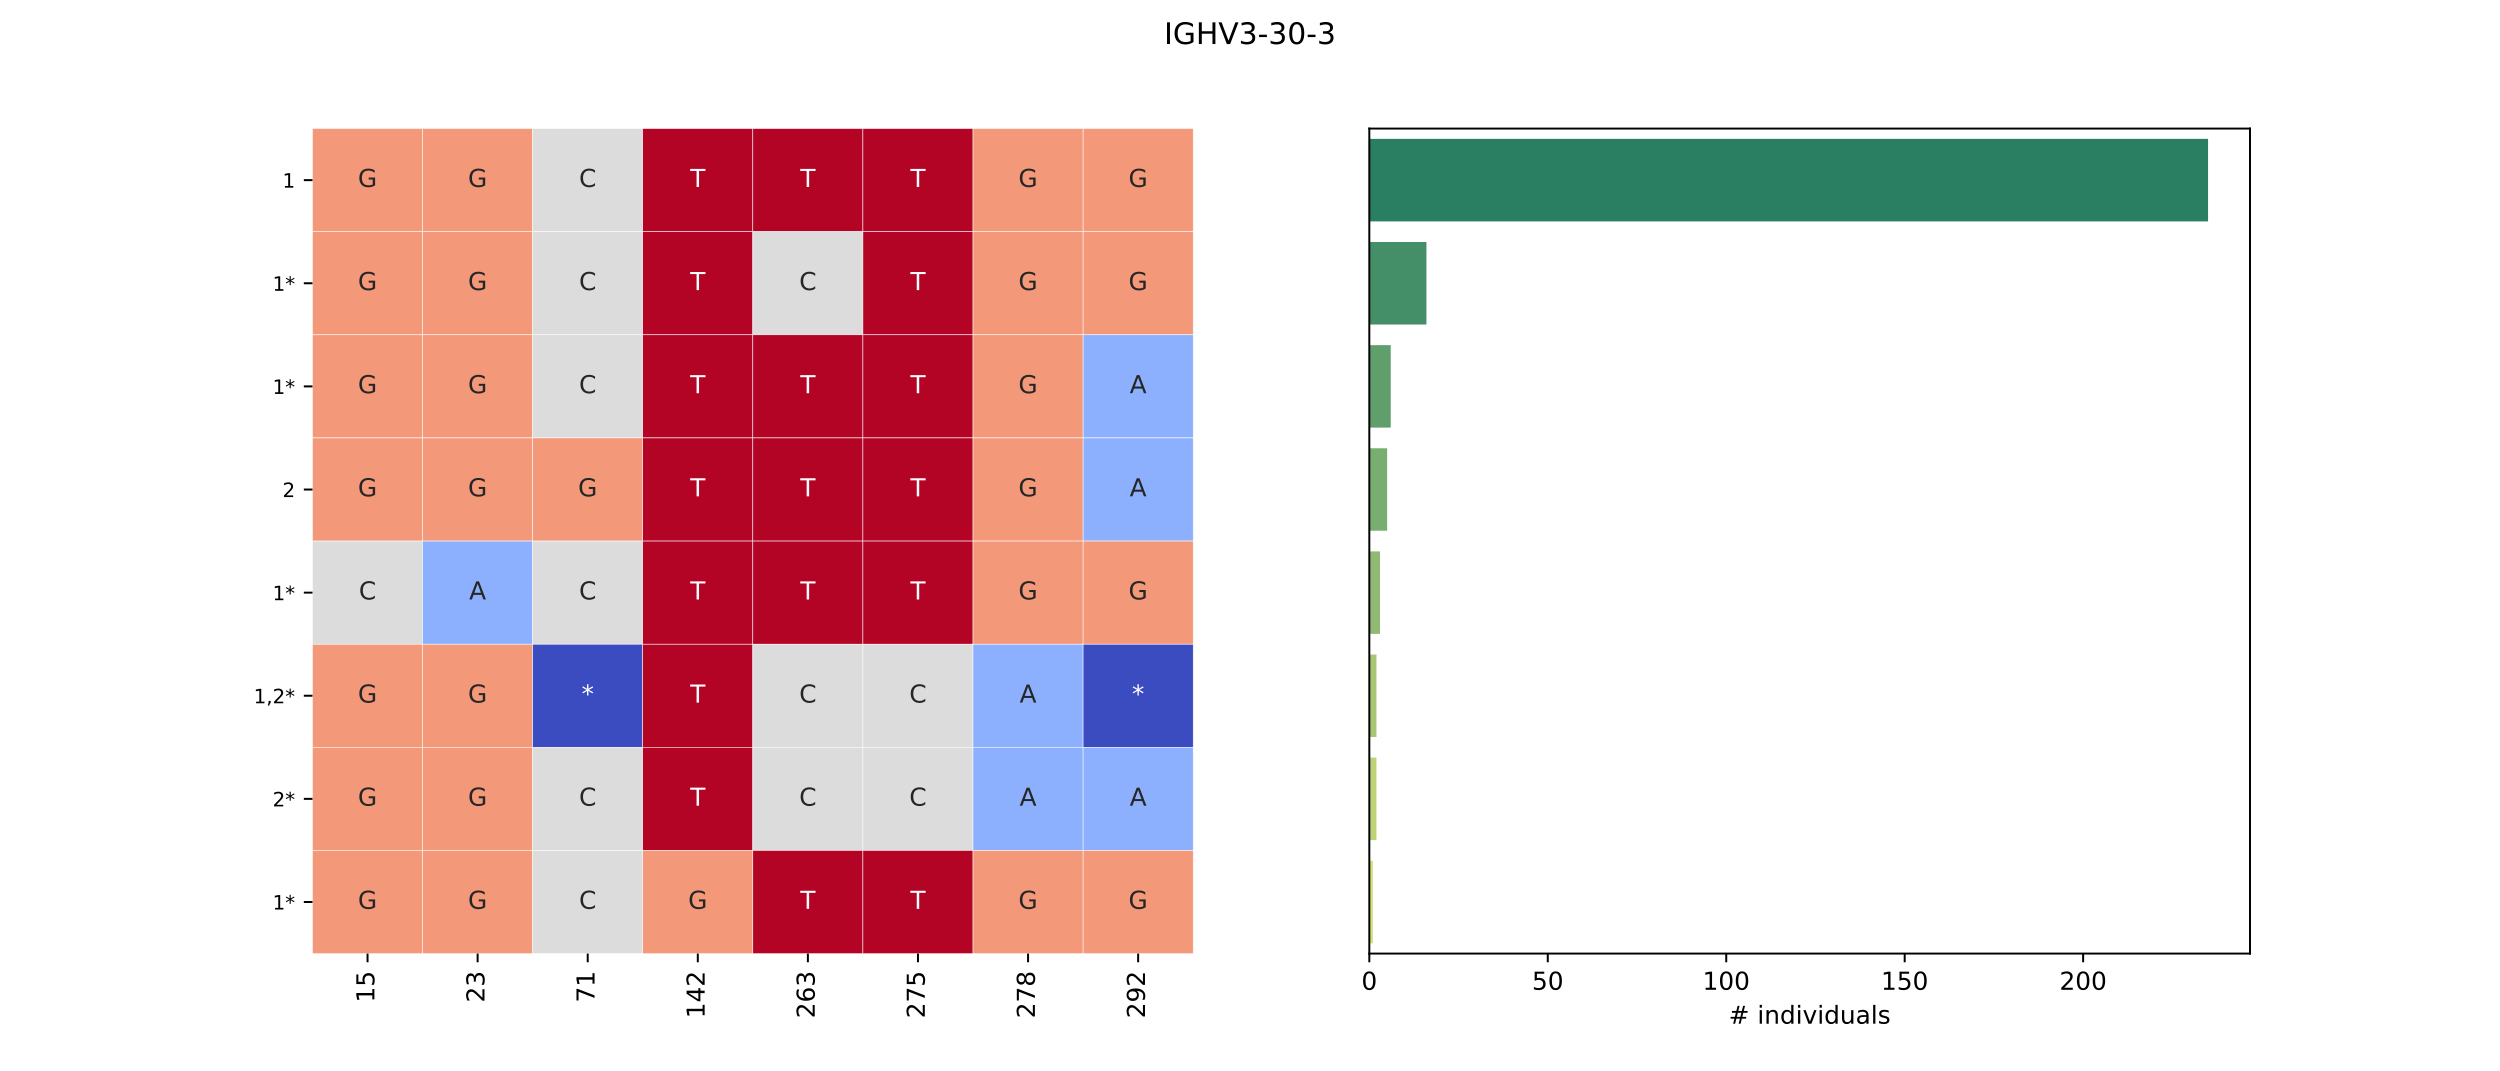 <?xml version="1.0" encoding="utf-8" standalone="no"?>
<!DOCTYPE svg PUBLIC "-//W3C//DTD SVG 1.1//EN"
  "http://www.w3.org/Graphics/SVG/1.1/DTD/svg11.dtd">
<!-- Created with matplotlib (https://matplotlib.org/) -->
<svg height="432pt" version="1.1" viewBox="0 0 1008 432" width="1008pt" xmlns="http://www.w3.org/2000/svg" xmlns:xlink="http://www.w3.org/1999/xlink">
 <defs>
  <style type="text/css">*{stroke-linecap:butt;stroke-linejoin:round;}</style>
 </defs>
 <g id="figure_1">
  <g id="patch_1">
   <path d="M 0 432 
L 1008 432 
L 1008 0 
L 0 0 
z
" style="fill:#ffffff;"/>
  </g>
  <g id="axes_1">
   <g id="patch_2">
    <path d="M 126 384.48 
L 481.091 384.48 
L 481.091 51.84 
L 126 51.84 
z
" style="fill:#ffffff;"/>
   </g>
   <g id="QuadMesh_1">
    <path clip-path="url(#pf12a4a5d1e)" d="M 126 51.84 
L 170.386 51.84 
L 170.386 93.42 
L 126 93.42 
L 126 51.84 
" style="fill:#f4987a;stroke:#ffffff;stroke-width:0.2;"/>
    <path clip-path="url(#pf12a4a5d1e)" d="M 170.386 51.84 
L 214.773 51.84 
L 214.773 93.42 
L 170.386 93.42 
L 170.386 51.84 
" style="fill:#f4987a;stroke:#ffffff;stroke-width:0.2;"/>
    <path clip-path="url(#pf12a4a5d1e)" d="M 214.773 51.84 
L 259.159 51.84 
L 259.159 93.42 
L 214.773 93.42 
L 214.773 51.84 
" style="fill:#dddcdc;stroke:#ffffff;stroke-width:0.2;"/>
    <path clip-path="url(#pf12a4a5d1e)" d="M 259.159 51.84 
L 303.545 51.84 
L 303.545 93.42 
L 259.159 93.42 
L 259.159 51.84 
" style="fill:#b40426;stroke:#ffffff;stroke-width:0.2;"/>
    <path clip-path="url(#pf12a4a5d1e)" d="M 303.545 51.84 
L 347.932 51.84 
L 347.932 93.42 
L 303.545 93.42 
L 303.545 51.84 
" style="fill:#b40426;stroke:#ffffff;stroke-width:0.2;"/>
    <path clip-path="url(#pf12a4a5d1e)" d="M 347.932 51.84 
L 392.318 51.84 
L 392.318 93.42 
L 347.932 93.42 
L 347.932 51.84 
" style="fill:#b40426;stroke:#ffffff;stroke-width:0.2;"/>
    <path clip-path="url(#pf12a4a5d1e)" d="M 392.318 51.84 
L 436.705 51.84 
L 436.705 93.42 
L 392.318 93.42 
L 392.318 51.84 
" style="fill:#f4987a;stroke:#ffffff;stroke-width:0.2;"/>
    <path clip-path="url(#pf12a4a5d1e)" d="M 436.705 51.84 
L 481.091 51.84 
L 481.091 93.42 
L 436.705 93.42 
L 436.705 51.84 
" style="fill:#f4987a;stroke:#ffffff;stroke-width:0.2;"/>
    <path clip-path="url(#pf12a4a5d1e)" d="M 126 93.42 
L 170.386 93.42 
L 170.386 135 
L 126 135 
L 126 93.42 
" style="fill:#f4987a;stroke:#ffffff;stroke-width:0.2;"/>
    <path clip-path="url(#pf12a4a5d1e)" d="M 170.386 93.42 
L 214.773 93.42 
L 214.773 135 
L 170.386 135 
L 170.386 93.42 
" style="fill:#f4987a;stroke:#ffffff;stroke-width:0.2;"/>
    <path clip-path="url(#pf12a4a5d1e)" d="M 214.773 93.42 
L 259.159 93.42 
L 259.159 135 
L 214.773 135 
L 214.773 93.42 
" style="fill:#dddcdc;stroke:#ffffff;stroke-width:0.2;"/>
    <path clip-path="url(#pf12a4a5d1e)" d="M 259.159 93.42 
L 303.545 93.42 
L 303.545 135 
L 259.159 135 
L 259.159 93.42 
" style="fill:#b40426;stroke:#ffffff;stroke-width:0.2;"/>
    <path clip-path="url(#pf12a4a5d1e)" d="M 303.545 93.42 
L 347.932 93.42 
L 347.932 135 
L 303.545 135 
L 303.545 93.42 
" style="fill:#dddcdc;stroke:#ffffff;stroke-width:0.2;"/>
    <path clip-path="url(#pf12a4a5d1e)" d="M 347.932 93.42 
L 392.318 93.42 
L 392.318 135 
L 347.932 135 
L 347.932 93.42 
" style="fill:#b40426;stroke:#ffffff;stroke-width:0.2;"/>
    <path clip-path="url(#pf12a4a5d1e)" d="M 392.318 93.42 
L 436.705 93.42 
L 436.705 135 
L 392.318 135 
L 392.318 93.42 
" style="fill:#f4987a;stroke:#ffffff;stroke-width:0.2;"/>
    <path clip-path="url(#pf12a4a5d1e)" d="M 436.705 93.42 
L 481.091 93.42 
L 481.091 135 
L 436.705 135 
L 436.705 93.42 
" style="fill:#f4987a;stroke:#ffffff;stroke-width:0.2;"/>
    <path clip-path="url(#pf12a4a5d1e)" d="M 126 135 
L 170.386 135 
L 170.386 176.58 
L 126 176.58 
L 126 135 
" style="fill:#f4987a;stroke:#ffffff;stroke-width:0.2;"/>
    <path clip-path="url(#pf12a4a5d1e)" d="M 170.386 135 
L 214.773 135 
L 214.773 176.58 
L 170.386 176.58 
L 170.386 135 
" style="fill:#f4987a;stroke:#ffffff;stroke-width:0.2;"/>
    <path clip-path="url(#pf12a4a5d1e)" d="M 214.773 135 
L 259.159 135 
L 259.159 176.58 
L 214.773 176.58 
L 214.773 135 
" style="fill:#dddcdc;stroke:#ffffff;stroke-width:0.2;"/>
    <path clip-path="url(#pf12a4a5d1e)" d="M 259.159 135 
L 303.545 135 
L 303.545 176.58 
L 259.159 176.58 
L 259.159 135 
" style="fill:#b40426;stroke:#ffffff;stroke-width:0.2;"/>
    <path clip-path="url(#pf12a4a5d1e)" d="M 303.545 135 
L 347.932 135 
L 347.932 176.58 
L 303.545 176.58 
L 303.545 135 
" style="fill:#b40426;stroke:#ffffff;stroke-width:0.2;"/>
    <path clip-path="url(#pf12a4a5d1e)" d="M 347.932 135 
L 392.318 135 
L 392.318 176.58 
L 347.932 176.58 
L 347.932 135 
" style="fill:#b40426;stroke:#ffffff;stroke-width:0.2;"/>
    <path clip-path="url(#pf12a4a5d1e)" d="M 392.318 135 
L 436.705 135 
L 436.705 176.58 
L 392.318 176.58 
L 392.318 135 
" style="fill:#f4987a;stroke:#ffffff;stroke-width:0.2;"/>
    <path clip-path="url(#pf12a4a5d1e)" d="M 436.705 135 
L 481.091 135 
L 481.091 176.58 
L 436.705 176.58 
L 436.705 135 
" style="fill:#8db0fe;stroke:#ffffff;stroke-width:0.2;"/>
    <path clip-path="url(#pf12a4a5d1e)" d="M 126 176.58 
L 170.386 176.58 
L 170.386 218.16 
L 126 218.16 
L 126 176.58 
" style="fill:#f4987a;stroke:#ffffff;stroke-width:0.2;"/>
    <path clip-path="url(#pf12a4a5d1e)" d="M 170.386 176.58 
L 214.773 176.58 
L 214.773 218.16 
L 170.386 218.16 
L 170.386 176.58 
" style="fill:#f4987a;stroke:#ffffff;stroke-width:0.2;"/>
    <path clip-path="url(#pf12a4a5d1e)" d="M 214.773 176.58 
L 259.159 176.58 
L 259.159 218.16 
L 214.773 218.16 
L 214.773 176.58 
" style="fill:#f4987a;stroke:#ffffff;stroke-width:0.2;"/>
    <path clip-path="url(#pf12a4a5d1e)" d="M 259.159 176.58 
L 303.545 176.58 
L 303.545 218.16 
L 259.159 218.16 
L 259.159 176.58 
" style="fill:#b40426;stroke:#ffffff;stroke-width:0.2;"/>
    <path clip-path="url(#pf12a4a5d1e)" d="M 303.545 176.58 
L 347.932 176.58 
L 347.932 218.16 
L 303.545 218.16 
L 303.545 176.58 
" style="fill:#b40426;stroke:#ffffff;stroke-width:0.2;"/>
    <path clip-path="url(#pf12a4a5d1e)" d="M 347.932 176.58 
L 392.318 176.58 
L 392.318 218.16 
L 347.932 218.16 
L 347.932 176.58 
" style="fill:#b40426;stroke:#ffffff;stroke-width:0.2;"/>
    <path clip-path="url(#pf12a4a5d1e)" d="M 392.318 176.58 
L 436.705 176.58 
L 436.705 218.16 
L 392.318 218.16 
L 392.318 176.58 
" style="fill:#f4987a;stroke:#ffffff;stroke-width:0.2;"/>
    <path clip-path="url(#pf12a4a5d1e)" d="M 436.705 176.58 
L 481.091 176.58 
L 481.091 218.16 
L 436.705 218.16 
L 436.705 176.58 
" style="fill:#8db0fe;stroke:#ffffff;stroke-width:0.2;"/>
    <path clip-path="url(#pf12a4a5d1e)" d="M 126 218.16 
L 170.386 218.16 
L 170.386 259.74 
L 126 259.74 
L 126 218.16 
" style="fill:#dddcdc;stroke:#ffffff;stroke-width:0.2;"/>
    <path clip-path="url(#pf12a4a5d1e)" d="M 170.386 218.16 
L 214.773 218.16 
L 214.773 259.74 
L 170.386 259.74 
L 170.386 218.16 
" style="fill:#8db0fe;stroke:#ffffff;stroke-width:0.2;"/>
    <path clip-path="url(#pf12a4a5d1e)" d="M 214.773 218.16 
L 259.159 218.16 
L 259.159 259.74 
L 214.773 259.74 
L 214.773 218.16 
" style="fill:#dddcdc;stroke:#ffffff;stroke-width:0.2;"/>
    <path clip-path="url(#pf12a4a5d1e)" d="M 259.159 218.16 
L 303.545 218.16 
L 303.545 259.74 
L 259.159 259.74 
L 259.159 218.16 
" style="fill:#b40426;stroke:#ffffff;stroke-width:0.2;"/>
    <path clip-path="url(#pf12a4a5d1e)" d="M 303.545 218.16 
L 347.932 218.16 
L 347.932 259.74 
L 303.545 259.74 
L 303.545 218.16 
" style="fill:#b40426;stroke:#ffffff;stroke-width:0.2;"/>
    <path clip-path="url(#pf12a4a5d1e)" d="M 347.932 218.16 
L 392.318 218.16 
L 392.318 259.74 
L 347.932 259.74 
L 347.932 218.16 
" style="fill:#b40426;stroke:#ffffff;stroke-width:0.2;"/>
    <path clip-path="url(#pf12a4a5d1e)" d="M 392.318 218.16 
L 436.705 218.16 
L 436.705 259.74 
L 392.318 259.74 
L 392.318 218.16 
" style="fill:#f4987a;stroke:#ffffff;stroke-width:0.2;"/>
    <path clip-path="url(#pf12a4a5d1e)" d="M 436.705 218.16 
L 481.091 218.16 
L 481.091 259.74 
L 436.705 259.74 
L 436.705 218.16 
" style="fill:#f4987a;stroke:#ffffff;stroke-width:0.2;"/>
    <path clip-path="url(#pf12a4a5d1e)" d="M 126 259.74 
L 170.386 259.74 
L 170.386 301.32 
L 126 301.32 
L 126 259.74 
" style="fill:#f4987a;stroke:#ffffff;stroke-width:0.2;"/>
    <path clip-path="url(#pf12a4a5d1e)" d="M 170.386 259.74 
L 214.773 259.74 
L 214.773 301.32 
L 170.386 301.32 
L 170.386 259.74 
" style="fill:#f4987a;stroke:#ffffff;stroke-width:0.2;"/>
    <path clip-path="url(#pf12a4a5d1e)" d="M 214.773 259.74 
L 259.159 259.74 
L 259.159 301.32 
L 214.773 301.32 
L 214.773 259.74 
" style="fill:#3b4cc0;stroke:#ffffff;stroke-width:0.2;"/>
    <path clip-path="url(#pf12a4a5d1e)" d="M 259.159 259.74 
L 303.545 259.74 
L 303.545 301.32 
L 259.159 301.32 
L 259.159 259.74 
" style="fill:#b40426;stroke:#ffffff;stroke-width:0.2;"/>
    <path clip-path="url(#pf12a4a5d1e)" d="M 303.545 259.74 
L 347.932 259.74 
L 347.932 301.32 
L 303.545 301.32 
L 303.545 259.74 
" style="fill:#dddcdc;stroke:#ffffff;stroke-width:0.2;"/>
    <path clip-path="url(#pf12a4a5d1e)" d="M 347.932 259.74 
L 392.318 259.74 
L 392.318 301.32 
L 347.932 301.32 
L 347.932 259.74 
" style="fill:#dddcdc;stroke:#ffffff;stroke-width:0.2;"/>
    <path clip-path="url(#pf12a4a5d1e)" d="M 392.318 259.74 
L 436.705 259.74 
L 436.705 301.32 
L 392.318 301.32 
L 392.318 259.74 
" style="fill:#8db0fe;stroke:#ffffff;stroke-width:0.2;"/>
    <path clip-path="url(#pf12a4a5d1e)" d="M 436.705 259.74 
L 481.091 259.74 
L 481.091 301.32 
L 436.705 301.32 
L 436.705 259.74 
" style="fill:#3b4cc0;stroke:#ffffff;stroke-width:0.2;"/>
    <path clip-path="url(#pf12a4a5d1e)" d="M 126 301.32 
L 170.386 301.32 
L 170.386 342.9 
L 126 342.9 
L 126 301.32 
" style="fill:#f4987a;stroke:#ffffff;stroke-width:0.2;"/>
    <path clip-path="url(#pf12a4a5d1e)" d="M 170.386 301.32 
L 214.773 301.32 
L 214.773 342.9 
L 170.386 342.9 
L 170.386 301.32 
" style="fill:#f4987a;stroke:#ffffff;stroke-width:0.2;"/>
    <path clip-path="url(#pf12a4a5d1e)" d="M 214.773 301.32 
L 259.159 301.32 
L 259.159 342.9 
L 214.773 342.9 
L 214.773 301.32 
" style="fill:#dddcdc;stroke:#ffffff;stroke-width:0.2;"/>
    <path clip-path="url(#pf12a4a5d1e)" d="M 259.159 301.32 
L 303.545 301.32 
L 303.545 342.9 
L 259.159 342.9 
L 259.159 301.32 
" style="fill:#b40426;stroke:#ffffff;stroke-width:0.2;"/>
    <path clip-path="url(#pf12a4a5d1e)" d="M 303.545 301.32 
L 347.932 301.32 
L 347.932 342.9 
L 303.545 342.9 
L 303.545 301.32 
" style="fill:#dddcdc;stroke:#ffffff;stroke-width:0.2;"/>
    <path clip-path="url(#pf12a4a5d1e)" d="M 347.932 301.32 
L 392.318 301.32 
L 392.318 342.9 
L 347.932 342.9 
L 347.932 301.32 
" style="fill:#dddcdc;stroke:#ffffff;stroke-width:0.2;"/>
    <path clip-path="url(#pf12a4a5d1e)" d="M 392.318 301.32 
L 436.705 301.32 
L 436.705 342.9 
L 392.318 342.9 
L 392.318 301.32 
" style="fill:#8db0fe;stroke:#ffffff;stroke-width:0.2;"/>
    <path clip-path="url(#pf12a4a5d1e)" d="M 436.705 301.32 
L 481.091 301.32 
L 481.091 342.9 
L 436.705 342.9 
L 436.705 301.32 
" style="fill:#8db0fe;stroke:#ffffff;stroke-width:0.2;"/>
    <path clip-path="url(#pf12a4a5d1e)" d="M 126 342.9 
L 170.386 342.9 
L 170.386 384.48 
L 126 384.48 
L 126 342.9 
" style="fill:#f4987a;stroke:#ffffff;stroke-width:0.2;"/>
    <path clip-path="url(#pf12a4a5d1e)" d="M 170.386 342.9 
L 214.773 342.9 
L 214.773 384.48 
L 170.386 384.48 
L 170.386 342.9 
" style="fill:#f4987a;stroke:#ffffff;stroke-width:0.2;"/>
    <path clip-path="url(#pf12a4a5d1e)" d="M 214.773 342.9 
L 259.159 342.9 
L 259.159 384.48 
L 214.773 384.48 
L 214.773 342.9 
" style="fill:#dddcdc;stroke:#ffffff;stroke-width:0.2;"/>
    <path clip-path="url(#pf12a4a5d1e)" d="M 259.159 342.9 
L 303.545 342.9 
L 303.545 384.48 
L 259.159 384.48 
L 259.159 342.9 
" style="fill:#f4987a;stroke:#ffffff;stroke-width:0.2;"/>
    <path clip-path="url(#pf12a4a5d1e)" d="M 303.545 342.9 
L 347.932 342.9 
L 347.932 384.48 
L 303.545 384.48 
L 303.545 342.9 
" style="fill:#b40426;stroke:#ffffff;stroke-width:0.2;"/>
    <path clip-path="url(#pf12a4a5d1e)" d="M 347.932 342.9 
L 392.318 342.9 
L 392.318 384.48 
L 347.932 384.48 
L 347.932 342.9 
" style="fill:#b40426;stroke:#ffffff;stroke-width:0.2;"/>
    <path clip-path="url(#pf12a4a5d1e)" d="M 392.318 342.9 
L 436.705 342.9 
L 436.705 384.48 
L 392.318 384.48 
L 392.318 342.9 
" style="fill:#f4987a;stroke:#ffffff;stroke-width:0.2;"/>
    <path clip-path="url(#pf12a4a5d1e)" d="M 436.705 342.9 
L 481.091 342.9 
L 481.091 384.48 
L 436.705 384.48 
L 436.705 342.9 
" style="fill:#f4987a;stroke:#ffffff;stroke-width:0.2;"/>
   </g>
   <g id="matplotlib.axis_1">
    <g id="xtick_1">
     <g id="line2d_1">
      <defs>
       <path d="M 0 0 
L 0 3.5 
" id="m65abf01106" style="stroke:#000000;stroke-width:0.8;"/>
      </defs>
      <g>
       <use style="stroke:#000000;stroke-width:0.8;" x="148.193" xlink:href="#m65abf01106" y="384.48"/>
      </g>
     </g>
     <g id="text_1">
      <!-- 15 -->
      <g transform="translate(150.953 404.205)rotate(-90)scale(0.1 -0.1)">
       <defs>
        <path d="M 12.406 8.297 
L 28.516 8.297 
L 28.516 63.922 
L 10.984 60.406 
L 10.984 69.391 
L 28.422 72.906 
L 38.281 72.906 
L 38.281 8.297 
L 54.391 8.297 
L 54.391 0 
L 12.406 0 
z
" id="DejaVuSans-49"/>
        <path d="M 10.797 72.906 
L 49.516 72.906 
L 49.516 64.594 
L 19.828 64.594 
L 19.828 46.734 
Q 21.969 47.469 24.109 47.828 
Q 26.266 48.188 28.422 48.188 
Q 40.625 48.188 47.75 41.5 
Q 54.891 34.812 54.891 23.391 
Q 54.891 11.625 47.562 5.094 
Q 40.234 -1.422 26.906 -1.422 
Q 22.312 -1.422 17.547 -0.641 
Q 12.797 0.141 7.719 1.703 
L 7.719 11.625 
Q 12.109 9.234 16.797 8.062 
Q 21.484 6.891 26.703 6.891 
Q 35.156 6.891 40.078 11.328 
Q 45.016 15.766 45.016 23.391 
Q 45.016 31 40.078 35.438 
Q 35.156 39.891 26.703 39.891 
Q 22.75 39.891 18.812 39.016 
Q 14.891 38.141 10.797 36.281 
z
" id="DejaVuSans-53"/>
       </defs>
       <use xlink:href="#DejaVuSans-49"/>
       <use x="63.623" xlink:href="#DejaVuSans-53"/>
      </g>
     </g>
    </g>
    <g id="xtick_2">
     <g id="line2d_2">
      <g>
       <use style="stroke:#000000;stroke-width:0.8;" x="192.58" xlink:href="#m65abf01106" y="384.48"/>
      </g>
     </g>
     <g id="text_2">
      <!-- 23 -->
      <g transform="translate(195.339 404.205)rotate(-90)scale(0.1 -0.1)">
       <defs>
        <path d="M 19.188 8.297 
L 53.609 8.297 
L 53.609 0 
L 7.328 0 
L 7.328 8.297 
Q 12.938 14.109 22.625 23.891 
Q 32.328 33.688 34.812 36.531 
Q 39.547 41.844 41.422 45.531 
Q 43.312 49.219 43.312 52.781 
Q 43.312 58.594 39.234 62.25 
Q 35.156 65.922 28.609 65.922 
Q 23.969 65.922 18.812 64.312 
Q 13.672 62.703 7.812 59.422 
L 7.812 69.391 
Q 13.766 71.781 18.938 73 
Q 24.125 74.219 28.422 74.219 
Q 39.75 74.219 46.484 68.547 
Q 53.219 62.891 53.219 53.422 
Q 53.219 48.922 51.531 44.891 
Q 49.859 40.875 45.406 35.406 
Q 44.188 33.984 37.641 27.219 
Q 31.109 20.453 19.188 8.297 
z
" id="DejaVuSans-50"/>
        <path d="M 40.578 39.312 
Q 47.656 37.797 51.625 33 
Q 55.609 28.219 55.609 21.188 
Q 55.609 10.406 48.188 4.484 
Q 40.766 -1.422 27.094 -1.422 
Q 22.516 -1.422 17.656 -0.516 
Q 12.797 0.391 7.625 2.203 
L 7.625 11.719 
Q 11.719 9.328 16.594 8.109 
Q 21.484 6.891 26.812 6.891 
Q 36.078 6.891 40.938 10.547 
Q 45.797 14.203 45.797 21.188 
Q 45.797 27.641 41.281 31.266 
Q 36.766 34.906 28.719 34.906 
L 20.219 34.906 
L 20.219 43.016 
L 29.109 43.016 
Q 36.375 43.016 40.234 45.922 
Q 44.094 48.828 44.094 54.297 
Q 44.094 59.906 40.109 62.906 
Q 36.141 65.922 28.719 65.922 
Q 24.656 65.922 20.016 65.031 
Q 15.375 64.156 9.812 62.312 
L 9.812 71.094 
Q 15.438 72.656 20.344 73.438 
Q 25.25 74.219 29.594 74.219 
Q 40.828 74.219 47.359 69.109 
Q 53.906 64.016 53.906 55.328 
Q 53.906 49.266 50.438 45.094 
Q 46.969 40.922 40.578 39.312 
z
" id="DejaVuSans-51"/>
       </defs>
       <use xlink:href="#DejaVuSans-50"/>
       <use x="63.623" xlink:href="#DejaVuSans-51"/>
      </g>
     </g>
    </g>
    <g id="xtick_3">
     <g id="line2d_3">
      <g>
       <use style="stroke:#000000;stroke-width:0.8;" x="236.966" xlink:href="#m65abf01106" y="384.48"/>
      </g>
     </g>
     <g id="text_3">
      <!-- 71 -->
      <g transform="translate(239.725 404.205)rotate(-90)scale(0.1 -0.1)">
       <defs>
        <path d="M 8.203 72.906 
L 55.078 72.906 
L 55.078 68.703 
L 28.609 0 
L 18.312 0 
L 43.219 64.594 
L 8.203 64.594 
z
" id="DejaVuSans-55"/>
       </defs>
       <use xlink:href="#DejaVuSans-55"/>
       <use x="63.623" xlink:href="#DejaVuSans-49"/>
      </g>
     </g>
    </g>
    <g id="xtick_4">
     <g id="line2d_4">
      <g>
       <use style="stroke:#000000;stroke-width:0.8;" x="281.352" xlink:href="#m65abf01106" y="384.48"/>
      </g>
     </g>
     <g id="text_4">
      <!-- 142 -->
      <g transform="translate(284.112 410.567)rotate(-90)scale(0.1 -0.1)">
       <defs>
        <path d="M 37.797 64.312 
L 12.891 25.391 
L 37.797 25.391 
z
M 35.203 72.906 
L 47.609 72.906 
L 47.609 25.391 
L 58.016 25.391 
L 58.016 17.188 
L 47.609 17.188 
L 47.609 0 
L 37.797 0 
L 37.797 17.188 
L 4.891 17.188 
L 4.891 26.703 
z
" id="DejaVuSans-52"/>
       </defs>
       <use xlink:href="#DejaVuSans-49"/>
       <use x="63.623" xlink:href="#DejaVuSans-52"/>
       <use x="127.246" xlink:href="#DejaVuSans-50"/>
      </g>
     </g>
    </g>
    <g id="xtick_5">
     <g id="line2d_5">
      <g>
       <use style="stroke:#000000;stroke-width:0.8;" x="325.739" xlink:href="#m65abf01106" y="384.48"/>
      </g>
     </g>
     <g id="text_5">
      <!-- 263 -->
      <g transform="translate(328.498 410.567)rotate(-90)scale(0.1 -0.1)">
       <defs>
        <path d="M 33.016 40.375 
Q 26.375 40.375 22.484 35.828 
Q 18.609 31.297 18.609 23.391 
Q 18.609 15.531 22.484 10.953 
Q 26.375 6.391 33.016 6.391 
Q 39.656 6.391 43.531 10.953 
Q 47.406 15.531 47.406 23.391 
Q 47.406 31.297 43.531 35.828 
Q 39.656 40.375 33.016 40.375 
z
M 52.594 71.297 
L 52.594 62.312 
Q 48.875 64.062 45.094 64.984 
Q 41.312 65.922 37.594 65.922 
Q 27.828 65.922 22.672 59.328 
Q 17.531 52.734 16.797 39.406 
Q 19.672 43.656 24.016 45.922 
Q 28.375 48.188 33.594 48.188 
Q 44.578 48.188 50.953 41.516 
Q 57.328 34.859 57.328 23.391 
Q 57.328 12.156 50.688 5.359 
Q 44.047 -1.422 33.016 -1.422 
Q 20.359 -1.422 13.672 8.266 
Q 6.984 17.969 6.984 36.375 
Q 6.984 53.656 15.188 63.938 
Q 23.391 74.219 37.203 74.219 
Q 40.922 74.219 44.703 73.484 
Q 48.484 72.75 52.594 71.297 
z
" id="DejaVuSans-54"/>
       </defs>
       <use xlink:href="#DejaVuSans-50"/>
       <use x="63.623" xlink:href="#DejaVuSans-54"/>
       <use x="127.246" xlink:href="#DejaVuSans-51"/>
      </g>
     </g>
    </g>
    <g id="xtick_6">
     <g id="line2d_6">
      <g>
       <use style="stroke:#000000;stroke-width:0.8;" x="370.125" xlink:href="#m65abf01106" y="384.48"/>
      </g>
     </g>
     <g id="text_6">
      <!-- 275 -->
      <g transform="translate(372.884 410.567)rotate(-90)scale(0.1 -0.1)">
       <use xlink:href="#DejaVuSans-50"/>
       <use x="63.623" xlink:href="#DejaVuSans-55"/>
       <use x="127.246" xlink:href="#DejaVuSans-53"/>
      </g>
     </g>
    </g>
    <g id="xtick_7">
     <g id="line2d_7">
      <g>
       <use style="stroke:#000000;stroke-width:0.8;" x="414.511" xlink:href="#m65abf01106" y="384.48"/>
      </g>
     </g>
     <g id="text_7">
      <!-- 278 -->
      <g transform="translate(417.271 410.567)rotate(-90)scale(0.1 -0.1)">
       <defs>
        <path d="M 31.781 34.625 
Q 24.75 34.625 20.719 30.859 
Q 16.703 27.094 16.703 20.516 
Q 16.703 13.922 20.719 10.156 
Q 24.75 6.391 31.781 6.391 
Q 38.812 6.391 42.859 10.172 
Q 46.922 13.969 46.922 20.516 
Q 46.922 27.094 42.891 30.859 
Q 38.875 34.625 31.781 34.625 
z
M 21.922 38.812 
Q 15.578 40.375 12.031 44.719 
Q 8.5 49.078 8.5 55.328 
Q 8.5 64.062 14.719 69.141 
Q 20.953 74.219 31.781 74.219 
Q 42.672 74.219 48.875 69.141 
Q 55.078 64.062 55.078 55.328 
Q 55.078 49.078 51.531 44.719 
Q 48 40.375 41.703 38.812 
Q 48.828 37.156 52.797 32.312 
Q 56.781 27.484 56.781 20.516 
Q 56.781 9.906 50.312 4.234 
Q 43.844 -1.422 31.781 -1.422 
Q 19.734 -1.422 13.25 4.234 
Q 6.781 9.906 6.781 20.516 
Q 6.781 27.484 10.781 32.312 
Q 14.797 37.156 21.922 38.812 
z
M 18.312 54.391 
Q 18.312 48.734 21.844 45.562 
Q 25.391 42.391 31.781 42.391 
Q 38.141 42.391 41.719 45.562 
Q 45.312 48.734 45.312 54.391 
Q 45.312 60.062 41.719 63.234 
Q 38.141 66.406 31.781 66.406 
Q 25.391 66.406 21.844 63.234 
Q 18.312 60.062 18.312 54.391 
z
" id="DejaVuSans-56"/>
       </defs>
       <use xlink:href="#DejaVuSans-50"/>
       <use x="63.623" xlink:href="#DejaVuSans-55"/>
       <use x="127.246" xlink:href="#DejaVuSans-56"/>
      </g>
     </g>
    </g>
    <g id="xtick_8">
     <g id="line2d_8">
      <g>
       <use style="stroke:#000000;stroke-width:0.8;" x="458.898" xlink:href="#m65abf01106" y="384.48"/>
      </g>
     </g>
     <g id="text_8">
      <!-- 292 -->
      <g transform="translate(461.657 410.567)rotate(-90)scale(0.1 -0.1)">
       <defs>
        <path d="M 10.984 1.516 
L 10.984 10.5 
Q 14.703 8.734 18.5 7.812 
Q 22.312 6.891 25.984 6.891 
Q 35.75 6.891 40.891 13.453 
Q 46.047 20.016 46.781 33.406 
Q 43.953 29.203 39.594 26.953 
Q 35.25 24.703 29.984 24.703 
Q 19.047 24.703 12.672 31.312 
Q 6.297 37.938 6.297 49.422 
Q 6.297 60.641 12.938 67.422 
Q 19.578 74.219 30.609 74.219 
Q 43.266 74.219 49.922 64.516 
Q 56.594 54.828 56.594 36.375 
Q 56.594 19.141 48.406 8.859 
Q 40.234 -1.422 26.422 -1.422 
Q 22.703 -1.422 18.891 -0.688 
Q 15.094 0.047 10.984 1.516 
z
M 30.609 32.422 
Q 37.25 32.422 41.125 36.953 
Q 45.016 41.5 45.016 49.422 
Q 45.016 57.281 41.125 61.844 
Q 37.25 66.406 30.609 66.406 
Q 23.969 66.406 20.094 61.844 
Q 16.219 57.281 16.219 49.422 
Q 16.219 41.5 20.094 36.953 
Q 23.969 32.422 30.609 32.422 
z
" id="DejaVuSans-57"/>
       </defs>
       <use xlink:href="#DejaVuSans-50"/>
       <use x="63.623" xlink:href="#DejaVuSans-57"/>
       <use x="127.246" xlink:href="#DejaVuSans-50"/>
      </g>
     </g>
    </g>
   </g>
   <g id="matplotlib.axis_2">
    <g id="ytick_1">
     <g id="line2d_9">
      <defs>
       <path d="M 0 0 
L -3.5 0 
" id="ma08de10532" style="stroke:#000000;stroke-width:0.8;"/>
      </defs>
      <g>
       <use style="stroke:#000000;stroke-width:0.8;" x="126" xlink:href="#ma08de10532" y="72.63"/>
      </g>
     </g>
     <g id="text_9">
      <!-- 1 -->
      <g transform="translate(113.91 75.669)scale(0.08 -0.08)">
       <use xlink:href="#DejaVuSans-49"/>
      </g>
     </g>
    </g>
    <g id="ytick_2">
     <g id="line2d_10">
      <g>
       <use style="stroke:#000000;stroke-width:0.8;" x="126" xlink:href="#ma08de10532" y="114.21"/>
      </g>
     </g>
     <g id="text_10">
      <!-- 1* -->
      <g transform="translate(109.91 117.249)scale(0.08 -0.08)">
       <defs>
        <path d="M 47.016 60.891 
L 29.5 51.422 
L 47.016 41.891 
L 44.188 37.109 
L 27.781 47.016 
L 27.781 28.609 
L 22.219 28.609 
L 22.219 47.016 
L 5.812 37.109 
L 2.984 41.891 
L 20.516 51.422 
L 2.984 60.891 
L 5.812 65.719 
L 22.219 55.812 
L 22.219 74.219 
L 27.781 74.219 
L 27.781 55.812 
L 44.188 65.719 
z
" id="DejaVuSans-42"/>
       </defs>
       <use xlink:href="#DejaVuSans-49"/>
       <use x="63.623" xlink:href="#DejaVuSans-42"/>
      </g>
     </g>
    </g>
    <g id="ytick_3">
     <g id="line2d_11">
      <g>
       <use style="stroke:#000000;stroke-width:0.8;" x="126" xlink:href="#ma08de10532" y="155.79"/>
      </g>
     </g>
     <g id="text_11">
      <!-- 1* -->
      <g transform="translate(109.91 158.829)scale(0.08 -0.08)">
       <use xlink:href="#DejaVuSans-49"/>
       <use x="63.623" xlink:href="#DejaVuSans-42"/>
      </g>
     </g>
    </g>
    <g id="ytick_4">
     <g id="line2d_12">
      <g>
       <use style="stroke:#000000;stroke-width:0.8;" x="126" xlink:href="#ma08de10532" y="197.37"/>
      </g>
     </g>
     <g id="text_12">
      <!-- 2 -->
      <g transform="translate(113.91 200.409)scale(0.08 -0.08)">
       <use xlink:href="#DejaVuSans-50"/>
      </g>
     </g>
    </g>
    <g id="ytick_5">
     <g id="line2d_13">
      <g>
       <use style="stroke:#000000;stroke-width:0.8;" x="126" xlink:href="#ma08de10532" y="238.95"/>
      </g>
     </g>
     <g id="text_13">
      <!-- 1* -->
      <g transform="translate(109.91 241.989)scale(0.08 -0.08)">
       <use xlink:href="#DejaVuSans-49"/>
       <use x="63.623" xlink:href="#DejaVuSans-42"/>
      </g>
     </g>
    </g>
    <g id="ytick_6">
     <g id="line2d_14">
      <g>
       <use style="stroke:#000000;stroke-width:0.8;" x="126" xlink:href="#ma08de10532" y="280.53"/>
      </g>
     </g>
     <g id="text_14">
      <!-- 1,2* -->
      <g transform="translate(102.278 283.569)scale(0.08 -0.08)">
       <defs>
        <path d="M 11.719 12.406 
L 22.016 12.406 
L 22.016 4 
L 14.016 -11.625 
L 7.719 -11.625 
L 11.719 4 
z
" id="DejaVuSans-44"/>
       </defs>
       <use xlink:href="#DejaVuSans-49"/>
       <use x="63.623" xlink:href="#DejaVuSans-44"/>
       <use x="95.41" xlink:href="#DejaVuSans-50"/>
       <use x="159.033" xlink:href="#DejaVuSans-42"/>
      </g>
     </g>
    </g>
    <g id="ytick_7">
     <g id="line2d_15">
      <g>
       <use style="stroke:#000000;stroke-width:0.8;" x="126" xlink:href="#ma08de10532" y="322.11"/>
      </g>
     </g>
     <g id="text_15">
      <!-- 2* -->
      <g transform="translate(109.91 325.149)scale(0.08 -0.08)">
       <use xlink:href="#DejaVuSans-50"/>
       <use x="63.623" xlink:href="#DejaVuSans-42"/>
      </g>
     </g>
    </g>
    <g id="ytick_8">
     <g id="line2d_16">
      <g>
       <use style="stroke:#000000;stroke-width:0.8;" x="126" xlink:href="#ma08de10532" y="363.69"/>
      </g>
     </g>
     <g id="text_16">
      <!-- 1* -->
      <g transform="translate(109.91 366.729)scale(0.08 -0.08)">
       <use xlink:href="#DejaVuSans-49"/>
       <use x="63.623" xlink:href="#DejaVuSans-42"/>
      </g>
     </g>
    </g>
   </g>
   <g id="text_17">
    <!-- G -->
    <g style="fill:#262626;" transform="translate(144.319 75.389)scale(0.1 -0.1)">
     <defs>
      <path d="M 59.516 10.406 
L 59.516 29.984 
L 43.406 29.984 
L 43.406 38.094 
L 69.281 38.094 
L 69.281 6.781 
Q 63.578 2.734 56.688 0.656 
Q 49.812 -1.422 42 -1.422 
Q 24.906 -1.422 15.25 8.562 
Q 5.609 18.562 5.609 36.375 
Q 5.609 54.25 15.25 64.234 
Q 24.906 74.219 42 74.219 
Q 49.125 74.219 55.547 72.453 
Q 61.969 70.703 67.391 67.281 
L 67.391 56.781 
Q 61.922 61.422 55.766 63.766 
Q 49.609 66.109 42.828 66.109 
Q 29.438 66.109 22.719 58.641 
Q 16.016 51.172 16.016 36.375 
Q 16.016 21.625 22.719 14.156 
Q 29.438 6.688 42.828 6.688 
Q 48.047 6.688 52.141 7.594 
Q 56.25 8.5 59.516 10.406 
z
" id="DejaVuSans-71"/>
     </defs>
     <use xlink:href="#DejaVuSans-71"/>
    </g>
   </g>
   <g id="text_18">
    <!-- G -->
    <g style="fill:#262626;" transform="translate(188.705 75.389)scale(0.1 -0.1)">
     <use xlink:href="#DejaVuSans-71"/>
    </g>
   </g>
   <g id="text_19">
    <!-- C -->
    <g style="fill:#262626;" transform="translate(233.475 75.389)scale(0.1 -0.1)">
     <defs>
      <path d="M 64.406 67.281 
L 64.406 56.891 
Q 59.422 61.531 53.781 63.812 
Q 48.141 66.109 41.797 66.109 
Q 29.297 66.109 22.656 58.469 
Q 16.016 50.828 16.016 36.375 
Q 16.016 21.969 22.656 14.328 
Q 29.297 6.688 41.797 6.688 
Q 48.141 6.688 53.781 8.984 
Q 59.422 11.281 64.406 15.922 
L 64.406 5.609 
Q 59.234 2.094 53.438 0.328 
Q 47.656 -1.422 41.219 -1.422 
Q 24.656 -1.422 15.125 8.703 
Q 5.609 18.844 5.609 36.375 
Q 5.609 53.953 15.125 64.078 
Q 24.656 74.219 41.219 74.219 
Q 47.75 74.219 53.531 72.484 
Q 59.328 70.75 64.406 67.281 
z
" id="DejaVuSans-67"/>
     </defs>
     <use xlink:href="#DejaVuSans-67"/>
    </g>
   </g>
   <g id="text_20">
    <!-- T -->
    <g style="fill:#ffffff;" transform="translate(278.298 75.389)scale(0.1 -0.1)">
     <defs>
      <path d="M -0.297 72.906 
L 61.375 72.906 
L 61.375 64.594 
L 35.5 64.594 
L 35.5 0 
L 25.594 0 
L 25.594 64.594 
L -0.297 64.594 
z
" id="DejaVuSans-84"/>
     </defs>
     <use xlink:href="#DejaVuSans-84"/>
    </g>
   </g>
   <g id="text_21">
    <!-- T -->
    <g style="fill:#ffffff;" transform="translate(322.685 75.389)scale(0.1 -0.1)">
     <use xlink:href="#DejaVuSans-84"/>
    </g>
   </g>
   <g id="text_22">
    <!-- T -->
    <g style="fill:#ffffff;" transform="translate(367.071 75.389)scale(0.1 -0.1)">
     <use xlink:href="#DejaVuSans-84"/>
    </g>
   </g>
   <g id="text_23">
    <!-- G -->
    <g style="fill:#262626;" transform="translate(410.637 75.389)scale(0.1 -0.1)">
     <use xlink:href="#DejaVuSans-71"/>
    </g>
   </g>
   <g id="text_24">
    <!-- G -->
    <g style="fill:#262626;" transform="translate(455.024 75.389)scale(0.1 -0.1)">
     <use xlink:href="#DejaVuSans-71"/>
    </g>
   </g>
   <g id="text_25">
    <!-- G -->
    <g style="fill:#262626;" transform="translate(144.319 116.969)scale(0.1 -0.1)">
     <use xlink:href="#DejaVuSans-71"/>
    </g>
   </g>
   <g id="text_26">
    <!-- G -->
    <g style="fill:#262626;" transform="translate(188.705 116.969)scale(0.1 -0.1)">
     <use xlink:href="#DejaVuSans-71"/>
    </g>
   </g>
   <g id="text_27">
    <!-- C -->
    <g style="fill:#262626;" transform="translate(233.475 116.969)scale(0.1 -0.1)">
     <use xlink:href="#DejaVuSans-67"/>
    </g>
   </g>
   <g id="text_28">
    <!-- T -->
    <g style="fill:#ffffff;" transform="translate(278.298 116.969)scale(0.1 -0.1)">
     <use xlink:href="#DejaVuSans-84"/>
    </g>
   </g>
   <g id="text_29">
    <!-- C -->
    <g style="fill:#262626;" transform="translate(322.247 116.969)scale(0.1 -0.1)">
     <use xlink:href="#DejaVuSans-67"/>
    </g>
   </g>
   <g id="text_30">
    <!-- T -->
    <g style="fill:#ffffff;" transform="translate(367.071 116.969)scale(0.1 -0.1)">
     <use xlink:href="#DejaVuSans-84"/>
    </g>
   </g>
   <g id="text_31">
    <!-- G -->
    <g style="fill:#262626;" transform="translate(410.637 116.969)scale(0.1 -0.1)">
     <use xlink:href="#DejaVuSans-71"/>
    </g>
   </g>
   <g id="text_32">
    <!-- G -->
    <g style="fill:#262626;" transform="translate(455.024 116.969)scale(0.1 -0.1)">
     <use xlink:href="#DejaVuSans-71"/>
    </g>
   </g>
   <g id="text_33">
    <!-- G -->
    <g style="fill:#262626;" transform="translate(144.319 158.549)scale(0.1 -0.1)">
     <use xlink:href="#DejaVuSans-71"/>
    </g>
   </g>
   <g id="text_34">
    <!-- G -->
    <g style="fill:#262626;" transform="translate(188.705 158.549)scale(0.1 -0.1)">
     <use xlink:href="#DejaVuSans-71"/>
    </g>
   </g>
   <g id="text_35">
    <!-- C -->
    <g style="fill:#262626;" transform="translate(233.475 158.549)scale(0.1 -0.1)">
     <use xlink:href="#DejaVuSans-67"/>
    </g>
   </g>
   <g id="text_36">
    <!-- T -->
    <g style="fill:#ffffff;" transform="translate(278.298 158.549)scale(0.1 -0.1)">
     <use xlink:href="#DejaVuSans-84"/>
    </g>
   </g>
   <g id="text_37">
    <!-- T -->
    <g style="fill:#ffffff;" transform="translate(322.685 158.549)scale(0.1 -0.1)">
     <use xlink:href="#DejaVuSans-84"/>
    </g>
   </g>
   <g id="text_38">
    <!-- T -->
    <g style="fill:#ffffff;" transform="translate(367.071 158.549)scale(0.1 -0.1)">
     <use xlink:href="#DejaVuSans-84"/>
    </g>
   </g>
   <g id="text_39">
    <!-- G -->
    <g style="fill:#262626;" transform="translate(410.637 158.549)scale(0.1 -0.1)">
     <use xlink:href="#DejaVuSans-71"/>
    </g>
   </g>
   <g id="text_40">
    <!-- A -->
    <g style="fill:#262626;" transform="translate(455.477 158.549)scale(0.1 -0.1)">
     <defs>
      <path d="M 34.188 63.188 
L 20.797 26.906 
L 47.609 26.906 
z
M 28.609 72.906 
L 39.797 72.906 
L 67.578 0 
L 57.328 0 
L 50.688 18.703 
L 17.828 18.703 
L 11.188 0 
L 0.781 0 
z
" id="DejaVuSans-65"/>
     </defs>
     <use xlink:href="#DejaVuSans-65"/>
    </g>
   </g>
   <g id="text_41">
    <!-- G -->
    <g style="fill:#262626;" transform="translate(144.319 200.129)scale(0.1 -0.1)">
     <use xlink:href="#DejaVuSans-71"/>
    </g>
   </g>
   <g id="text_42">
    <!-- G -->
    <g style="fill:#262626;" transform="translate(188.705 200.129)scale(0.1 -0.1)">
     <use xlink:href="#DejaVuSans-71"/>
    </g>
   </g>
   <g id="text_43">
    <!-- G -->
    <g style="fill:#262626;" transform="translate(233.092 200.129)scale(0.1 -0.1)">
     <use xlink:href="#DejaVuSans-71"/>
    </g>
   </g>
   <g id="text_44">
    <!-- T -->
    <g style="fill:#ffffff;" transform="translate(278.298 200.129)scale(0.1 -0.1)">
     <use xlink:href="#DejaVuSans-84"/>
    </g>
   </g>
   <g id="text_45">
    <!-- T -->
    <g style="fill:#ffffff;" transform="translate(322.685 200.129)scale(0.1 -0.1)">
     <use xlink:href="#DejaVuSans-84"/>
    </g>
   </g>
   <g id="text_46">
    <!-- T -->
    <g style="fill:#ffffff;" transform="translate(367.071 200.129)scale(0.1 -0.1)">
     <use xlink:href="#DejaVuSans-84"/>
    </g>
   </g>
   <g id="text_47">
    <!-- G -->
    <g style="fill:#262626;" transform="translate(410.637 200.129)scale(0.1 -0.1)">
     <use xlink:href="#DejaVuSans-71"/>
    </g>
   </g>
   <g id="text_48">
    <!-- A -->
    <g style="fill:#262626;" transform="translate(455.477 200.129)scale(0.1 -0.1)">
     <use xlink:href="#DejaVuSans-65"/>
    </g>
   </g>
   <g id="text_49">
    <!-- C -->
    <g style="fill:#262626;" transform="translate(144.702 241.709)scale(0.1 -0.1)">
     <use xlink:href="#DejaVuSans-67"/>
    </g>
   </g>
   <g id="text_50">
    <!-- A -->
    <g style="fill:#262626;" transform="translate(189.159 241.709)scale(0.1 -0.1)">
     <use xlink:href="#DejaVuSans-65"/>
    </g>
   </g>
   <g id="text_51">
    <!-- C -->
    <g style="fill:#262626;" transform="translate(233.475 241.709)scale(0.1 -0.1)">
     <use xlink:href="#DejaVuSans-67"/>
    </g>
   </g>
   <g id="text_52">
    <!-- T -->
    <g style="fill:#ffffff;" transform="translate(278.298 241.709)scale(0.1 -0.1)">
     <use xlink:href="#DejaVuSans-84"/>
    </g>
   </g>
   <g id="text_53">
    <!-- T -->
    <g style="fill:#ffffff;" transform="translate(322.685 241.709)scale(0.1 -0.1)">
     <use xlink:href="#DejaVuSans-84"/>
    </g>
   </g>
   <g id="text_54">
    <!-- T -->
    <g style="fill:#ffffff;" transform="translate(367.071 241.709)scale(0.1 -0.1)">
     <use xlink:href="#DejaVuSans-84"/>
    </g>
   </g>
   <g id="text_55">
    <!-- G -->
    <g style="fill:#262626;" transform="translate(410.637 241.709)scale(0.1 -0.1)">
     <use xlink:href="#DejaVuSans-71"/>
    </g>
   </g>
   <g id="text_56">
    <!-- G -->
    <g style="fill:#262626;" transform="translate(455.024 241.709)scale(0.1 -0.1)">
     <use xlink:href="#DejaVuSans-71"/>
    </g>
   </g>
   <g id="text_57">
    <!-- G -->
    <g style="fill:#262626;" transform="translate(144.319 283.289)scale(0.1 -0.1)">
     <use xlink:href="#DejaVuSans-71"/>
    </g>
   </g>
   <g id="text_58">
    <!-- G -->
    <g style="fill:#262626;" transform="translate(188.705 283.289)scale(0.1 -0.1)">
     <use xlink:href="#DejaVuSans-71"/>
    </g>
   </g>
   <g id="text_59">
    <!-- * -->
    <g style="fill:#ffffff;" transform="translate(234.466 283.289)scale(0.1 -0.1)">
     <use xlink:href="#DejaVuSans-42"/>
    </g>
   </g>
   <g id="text_60">
    <!-- T -->
    <g style="fill:#ffffff;" transform="translate(278.298 283.289)scale(0.1 -0.1)">
     <use xlink:href="#DejaVuSans-84"/>
    </g>
   </g>
   <g id="text_61">
    <!-- C -->
    <g style="fill:#262626;" transform="translate(322.247 283.289)scale(0.1 -0.1)">
     <use xlink:href="#DejaVuSans-67"/>
    </g>
   </g>
   <g id="text_62">
    <!-- C -->
    <g style="fill:#262626;" transform="translate(366.634 283.289)scale(0.1 -0.1)">
     <use xlink:href="#DejaVuSans-67"/>
    </g>
   </g>
   <g id="text_63">
    <!-- A -->
    <g style="fill:#262626;" transform="translate(411.091 283.289)scale(0.1 -0.1)">
     <use xlink:href="#DejaVuSans-65"/>
    </g>
   </g>
   <g id="text_64">
    <!-- * -->
    <g style="fill:#ffffff;" transform="translate(456.398 283.289)scale(0.1 -0.1)">
     <use xlink:href="#DejaVuSans-42"/>
    </g>
   </g>
   <g id="text_65">
    <!-- G -->
    <g style="fill:#262626;" transform="translate(144.319 324.869)scale(0.1 -0.1)">
     <use xlink:href="#DejaVuSans-71"/>
    </g>
   </g>
   <g id="text_66">
    <!-- G -->
    <g style="fill:#262626;" transform="translate(188.705 324.869)scale(0.1 -0.1)">
     <use xlink:href="#DejaVuSans-71"/>
    </g>
   </g>
   <g id="text_67">
    <!-- C -->
    <g style="fill:#262626;" transform="translate(233.475 324.869)scale(0.1 -0.1)">
     <use xlink:href="#DejaVuSans-67"/>
    </g>
   </g>
   <g id="text_68">
    <!-- T -->
    <g style="fill:#ffffff;" transform="translate(278.298 324.869)scale(0.1 -0.1)">
     <use xlink:href="#DejaVuSans-84"/>
    </g>
   </g>
   <g id="text_69">
    <!-- C -->
    <g style="fill:#262626;" transform="translate(322.247 324.869)scale(0.1 -0.1)">
     <use xlink:href="#DejaVuSans-67"/>
    </g>
   </g>
   <g id="text_70">
    <!-- C -->
    <g style="fill:#262626;" transform="translate(366.634 324.869)scale(0.1 -0.1)">
     <use xlink:href="#DejaVuSans-67"/>
    </g>
   </g>
   <g id="text_71">
    <!-- A -->
    <g style="fill:#262626;" transform="translate(411.091 324.869)scale(0.1 -0.1)">
     <use xlink:href="#DejaVuSans-65"/>
    </g>
   </g>
   <g id="text_72">
    <!-- A -->
    <g style="fill:#262626;" transform="translate(455.477 324.869)scale(0.1 -0.1)">
     <use xlink:href="#DejaVuSans-65"/>
    </g>
   </g>
   <g id="text_73">
    <!-- G -->
    <g style="fill:#262626;" transform="translate(144.319 366.449)scale(0.1 -0.1)">
     <use xlink:href="#DejaVuSans-71"/>
    </g>
   </g>
   <g id="text_74">
    <!-- G -->
    <g style="fill:#262626;" transform="translate(188.705 366.449)scale(0.1 -0.1)">
     <use xlink:href="#DejaVuSans-71"/>
    </g>
   </g>
   <g id="text_75">
    <!-- C -->
    <g style="fill:#262626;" transform="translate(233.475 366.449)scale(0.1 -0.1)">
     <use xlink:href="#DejaVuSans-67"/>
    </g>
   </g>
   <g id="text_76">
    <!-- G -->
    <g style="fill:#262626;" transform="translate(277.478 366.449)scale(0.1 -0.1)">
     <use xlink:href="#DejaVuSans-71"/>
    </g>
   </g>
   <g id="text_77">
    <!-- T -->
    <g style="fill:#ffffff;" transform="translate(322.685 366.449)scale(0.1 -0.1)">
     <use xlink:href="#DejaVuSans-84"/>
    </g>
   </g>
   <g id="text_78">
    <!-- T -->
    <g style="fill:#ffffff;" transform="translate(367.071 366.449)scale(0.1 -0.1)">
     <use xlink:href="#DejaVuSans-84"/>
    </g>
   </g>
   <g id="text_79">
    <!-- G -->
    <g style="fill:#262626;" transform="translate(410.637 366.449)scale(0.1 -0.1)">
     <use xlink:href="#DejaVuSans-71"/>
    </g>
   </g>
   <g id="text_80">
    <!-- G -->
    <g style="fill:#262626;" transform="translate(455.024 366.449)scale(0.1 -0.1)">
     <use xlink:href="#DejaVuSans-71"/>
    </g>
   </g>
  </g>
  <g id="axes_2">
   <g id="patch_3">
    <path d="M 552.109 384.48 
L 907.2 384.48 
L 907.2 51.84 
L 552.109 51.84 
z
" style="fill:#ffffff;"/>
   </g>
   <g id="patch_4">
    <path clip-path="url(#p4331e9b9cb)" d="M 552.109 55.998 
L 890.291 55.998 
L 890.291 89.262 
L 552.109 89.262 
z
" style="fill:#2a7f62;"/>
   </g>
   <g id="patch_5">
    <path clip-path="url(#p4331e9b9cb)" d="M 552.109 97.578 
L 575.134 97.578 
L 575.134 130.842 
L 552.109 130.842 
z
" style="fill:#448f67;"/>
   </g>
   <g id="patch_6">
    <path clip-path="url(#p4331e9b9cb)" d="M 552.109 139.158 
L 560.744 139.158 
L 560.744 172.422 
L 552.109 172.422 
z
" style="fill:#609f6c;"/>
   </g>
   <g id="patch_7">
    <path clip-path="url(#p4331e9b9cb)" d="M 552.109 180.738 
L 559.304 180.738 
L 559.304 214.002 
L 552.109 214.002 
z
" style="fill:#78ae70;"/>
   </g>
   <g id="patch_8">
    <path clip-path="url(#p4331e9b9cb)" d="M 552.109 222.318 
L 556.426 222.318 
L 556.426 255.582 
L 552.109 255.582 
z
" style="fill:#90ba72;"/>
   </g>
   <g id="patch_9">
    <path clip-path="url(#p4331e9b9cb)" d="M 552.109 263.898 
L 554.987 263.898 
L 554.987 297.162 
L 552.109 297.162 
z
" style="fill:#a7c774;"/>
   </g>
   <g id="patch_10">
    <path clip-path="url(#p4331e9b9cb)" d="M 552.109 305.478 
L 554.987 305.478 
L 554.987 338.742 
L 552.109 338.742 
z
" style="fill:#bed376;"/>
   </g>
   <g id="patch_11">
    <path clip-path="url(#p4331e9b9cb)" d="M 552.109 347.058 
L 553.548 347.058 
L 553.548 380.322 
L 552.109 380.322 
z
" style="fill:#d5e077;"/>
   </g>
   <g id="matplotlib.axis_3">
    <g id="xtick_9">
     <g id="line2d_17">
      <g>
       <use style="stroke:#000000;stroke-width:0.8;" x="552.109" xlink:href="#m65abf01106" y="384.48"/>
      </g>
     </g>
     <g id="text_81">
      <!-- 0 -->
      <g transform="translate(548.928 399.078)scale(0.1 -0.1)">
       <defs>
        <path d="M 31.781 66.406 
Q 24.172 66.406 20.328 58.906 
Q 16.5 51.422 16.5 36.375 
Q 16.5 21.391 20.328 13.891 
Q 24.172 6.391 31.781 6.391 
Q 39.453 6.391 43.281 13.891 
Q 47.125 21.391 47.125 36.375 
Q 47.125 51.422 43.281 58.906 
Q 39.453 66.406 31.781 66.406 
z
M 31.781 74.219 
Q 44.047 74.219 50.516 64.516 
Q 56.984 54.828 56.984 36.375 
Q 56.984 17.969 50.516 8.266 
Q 44.047 -1.422 31.781 -1.422 
Q 19.531 -1.422 13.062 8.266 
Q 6.594 17.969 6.594 36.375 
Q 6.594 54.828 13.062 64.516 
Q 19.531 74.219 31.781 74.219 
z
" id="DejaVuSans-48"/>
       </defs>
       <use xlink:href="#DejaVuSans-48"/>
      </g>
     </g>
    </g>
    <g id="xtick_10">
     <g id="line2d_18">
      <g>
       <use style="stroke:#000000;stroke-width:0.8;" x="624.063" xlink:href="#m65abf01106" y="384.48"/>
      </g>
     </g>
     <g id="text_82">
      <!-- 50 -->
      <g transform="translate(617.7 399.078)scale(0.1 -0.1)">
       <use xlink:href="#DejaVuSans-53"/>
       <use x="63.623" xlink:href="#DejaVuSans-48"/>
      </g>
     </g>
    </g>
    <g id="xtick_11">
     <g id="line2d_19">
      <g>
       <use style="stroke:#000000;stroke-width:0.8;" x="696.016" xlink:href="#m65abf01106" y="384.48"/>
      </g>
     </g>
     <g id="text_83">
      <!-- 100 -->
      <g transform="translate(686.472 399.078)scale(0.1 -0.1)">
       <use xlink:href="#DejaVuSans-49"/>
       <use x="63.623" xlink:href="#DejaVuSans-48"/>
       <use x="127.246" xlink:href="#DejaVuSans-48"/>
      </g>
     </g>
    </g>
    <g id="xtick_12">
     <g id="line2d_20">
      <g>
       <use style="stroke:#000000;stroke-width:0.8;" x="767.97" xlink:href="#m65abf01106" y="384.48"/>
      </g>
     </g>
     <g id="text_84">
      <!-- 150 -->
      <g transform="translate(758.426 399.078)scale(0.1 -0.1)">
       <use xlink:href="#DejaVuSans-49"/>
       <use x="63.623" xlink:href="#DejaVuSans-53"/>
       <use x="127.246" xlink:href="#DejaVuSans-48"/>
      </g>
     </g>
    </g>
    <g id="xtick_13">
     <g id="line2d_21">
      <g>
       <use style="stroke:#000000;stroke-width:0.8;" x="839.923" xlink:href="#m65abf01106" y="384.48"/>
      </g>
     </g>
     <g id="text_85">
      <!-- 200 -->
      <g transform="translate(830.38 399.078)scale(0.1 -0.1)">
       <use xlink:href="#DejaVuSans-50"/>
       <use x="63.623" xlink:href="#DejaVuSans-48"/>
       <use x="127.246" xlink:href="#DejaVuSans-48"/>
      </g>
     </g>
    </g>
    <g id="text_86">
     <!-- # individuals -->
     <g transform="translate(697.005 412.757)scale(0.1 -0.1)">
      <defs>
       <path d="M 51.125 44 
L 36.922 44 
L 32.812 27.688 
L 47.125 27.688 
z
M 43.797 71.781 
L 38.719 51.516 
L 52.984 51.516 
L 58.109 71.781 
L 65.922 71.781 
L 60.891 51.516 
L 76.125 51.516 
L 76.125 44 
L 58.984 44 
L 54.984 27.688 
L 70.516 27.688 
L 70.516 20.219 
L 53.078 20.219 
L 48 0 
L 40.188 0 
L 45.219 20.219 
L 30.906 20.219 
L 25.875 0 
L 18.016 0 
L 23.094 20.219 
L 7.719 20.219 
L 7.719 27.688 
L 24.906 27.688 
L 29 44 
L 13.281 44 
L 13.281 51.516 
L 30.906 51.516 
L 35.891 71.781 
z
" id="DejaVuSans-35"/>
       <path id="DejaVuSans-32"/>
       <path d="M 9.422 54.688 
L 18.406 54.688 
L 18.406 0 
L 9.422 0 
z
M 9.422 75.984 
L 18.406 75.984 
L 18.406 64.594 
L 9.422 64.594 
z
" id="DejaVuSans-105"/>
       <path d="M 54.891 33.016 
L 54.891 0 
L 45.906 0 
L 45.906 32.719 
Q 45.906 40.484 42.875 44.328 
Q 39.844 48.188 33.797 48.188 
Q 26.516 48.188 22.312 43.547 
Q 18.109 38.922 18.109 30.906 
L 18.109 0 
L 9.078 0 
L 9.078 54.688 
L 18.109 54.688 
L 18.109 46.188 
Q 21.344 51.125 25.703 53.562 
Q 30.078 56 35.797 56 
Q 45.219 56 50.047 50.172 
Q 54.891 44.344 54.891 33.016 
z
" id="DejaVuSans-110"/>
       <path d="M 45.406 46.391 
L 45.406 75.984 
L 54.391 75.984 
L 54.391 0 
L 45.406 0 
L 45.406 8.203 
Q 42.578 3.328 38.25 0.953 
Q 33.938 -1.422 27.875 -1.422 
Q 17.969 -1.422 11.734 6.484 
Q 5.516 14.406 5.516 27.297 
Q 5.516 40.188 11.734 48.094 
Q 17.969 56 27.875 56 
Q 33.938 56 38.25 53.625 
Q 42.578 51.266 45.406 46.391 
z
M 14.797 27.297 
Q 14.797 17.391 18.875 11.75 
Q 22.953 6.109 30.078 6.109 
Q 37.203 6.109 41.297 11.75 
Q 45.406 17.391 45.406 27.297 
Q 45.406 37.203 41.297 42.844 
Q 37.203 48.484 30.078 48.484 
Q 22.953 48.484 18.875 42.844 
Q 14.797 37.203 14.797 27.297 
z
" id="DejaVuSans-100"/>
       <path d="M 2.984 54.688 
L 12.5 54.688 
L 29.594 8.797 
L 46.688 54.688 
L 56.203 54.688 
L 35.688 0 
L 23.484 0 
z
" id="DejaVuSans-118"/>
       <path d="M 8.5 21.578 
L 8.5 54.688 
L 17.484 54.688 
L 17.484 21.922 
Q 17.484 14.156 20.5 10.266 
Q 23.531 6.391 29.594 6.391 
Q 36.859 6.391 41.078 11.031 
Q 45.312 15.672 45.312 23.688 
L 45.312 54.688 
L 54.297 54.688 
L 54.297 0 
L 45.312 0 
L 45.312 8.406 
Q 42.047 3.422 37.719 1 
Q 33.406 -1.422 27.688 -1.422 
Q 18.266 -1.422 13.375 4.438 
Q 8.5 10.297 8.5 21.578 
z
M 31.109 56 
z
" id="DejaVuSans-117"/>
       <path d="M 34.281 27.484 
Q 23.391 27.484 19.188 25 
Q 14.984 22.516 14.984 16.5 
Q 14.984 11.719 18.141 8.906 
Q 21.297 6.109 26.703 6.109 
Q 34.188 6.109 38.703 11.406 
Q 43.219 16.703 43.219 25.484 
L 43.219 27.484 
z
M 52.203 31.203 
L 52.203 0 
L 43.219 0 
L 43.219 8.297 
Q 40.141 3.328 35.547 0.953 
Q 30.953 -1.422 24.312 -1.422 
Q 15.922 -1.422 10.953 3.297 
Q 6 8.016 6 15.922 
Q 6 25.141 12.172 29.828 
Q 18.359 34.516 30.609 34.516 
L 43.219 34.516 
L 43.219 35.406 
Q 43.219 41.609 39.141 45 
Q 35.062 48.391 27.688 48.391 
Q 23 48.391 18.547 47.266 
Q 14.109 46.141 10.016 43.891 
L 10.016 52.203 
Q 14.938 54.109 19.578 55.047 
Q 24.219 56 28.609 56 
Q 40.484 56 46.344 49.844 
Q 52.203 43.703 52.203 31.203 
z
" id="DejaVuSans-97"/>
       <path d="M 9.422 75.984 
L 18.406 75.984 
L 18.406 0 
L 9.422 0 
z
" id="DejaVuSans-108"/>
       <path d="M 44.281 53.078 
L 44.281 44.578 
Q 40.484 46.531 36.375 47.5 
Q 32.281 48.484 27.875 48.484 
Q 21.188 48.484 17.844 46.438 
Q 14.5 44.391 14.5 40.281 
Q 14.5 37.156 16.891 35.375 
Q 19.281 33.594 26.516 31.984 
L 29.594 31.297 
Q 39.156 29.25 43.188 25.516 
Q 47.219 21.781 47.219 15.094 
Q 47.219 7.469 41.188 3.016 
Q 35.156 -1.422 24.609 -1.422 
Q 20.219 -1.422 15.453 -0.562 
Q 10.688 0.297 5.422 2 
L 5.422 11.281 
Q 10.406 8.688 15.234 7.391 
Q 20.062 6.109 24.812 6.109 
Q 31.156 6.109 34.562 8.281 
Q 37.984 10.453 37.984 14.406 
Q 37.984 18.062 35.516 20.016 
Q 33.062 21.969 24.703 23.781 
L 21.578 24.516 
Q 13.234 26.266 9.516 29.906 
Q 5.812 33.547 5.812 39.891 
Q 5.812 47.609 11.281 51.797 
Q 16.75 56 26.812 56 
Q 31.781 56 36.172 55.266 
Q 40.578 54.547 44.281 53.078 
z
" id="DejaVuSans-115"/>
      </defs>
      <use xlink:href="#DejaVuSans-35"/>
      <use x="83.789" xlink:href="#DejaVuSans-32"/>
      <use x="115.576" xlink:href="#DejaVuSans-105"/>
      <use x="143.359" xlink:href="#DejaVuSans-110"/>
      <use x="206.738" xlink:href="#DejaVuSans-100"/>
      <use x="270.215" xlink:href="#DejaVuSans-105"/>
      <use x="297.998" xlink:href="#DejaVuSans-118"/>
      <use x="357.178" xlink:href="#DejaVuSans-105"/>
      <use x="384.961" xlink:href="#DejaVuSans-100"/>
      <use x="448.438" xlink:href="#DejaVuSans-117"/>
      <use x="511.816" xlink:href="#DejaVuSans-97"/>
      <use x="573.096" xlink:href="#DejaVuSans-108"/>
      <use x="600.879" xlink:href="#DejaVuSans-115"/>
     </g>
    </g>
   </g>
   <g id="matplotlib.axis_4"/>
   <g id="line2d_22">
    <path clip-path="url(#p4331e9b9cb)" d="M 0 0 
" style="fill:none;stroke:#424242;stroke-linecap:square;stroke-width:2.7;"/>
   </g>
   <g id="line2d_23">
    <path clip-path="url(#p4331e9b9cb)" d="M 0 0 
" style="fill:none;stroke:#424242;stroke-linecap:square;stroke-width:2.7;"/>
   </g>
   <g id="line2d_24">
    <path clip-path="url(#p4331e9b9cb)" d="M 0 0 
" style="fill:none;stroke:#424242;stroke-linecap:square;stroke-width:2.7;"/>
   </g>
   <g id="line2d_25">
    <path clip-path="url(#p4331e9b9cb)" d="M 0 0 
" style="fill:none;stroke:#424242;stroke-linecap:square;stroke-width:2.7;"/>
   </g>
   <g id="line2d_26">
    <path clip-path="url(#p4331e9b9cb)" d="M 0 0 
" style="fill:none;stroke:#424242;stroke-linecap:square;stroke-width:2.7;"/>
   </g>
   <g id="line2d_27">
    <path clip-path="url(#p4331e9b9cb)" d="M 0 0 
" style="fill:none;stroke:#424242;stroke-linecap:square;stroke-width:2.7;"/>
   </g>
   <g id="line2d_28">
    <path clip-path="url(#p4331e9b9cb)" d="M 0 0 
" style="fill:none;stroke:#424242;stroke-linecap:square;stroke-width:2.7;"/>
   </g>
   <g id="line2d_29">
    <path clip-path="url(#p4331e9b9cb)" d="M 0 0 
" style="fill:none;stroke:#424242;stroke-linecap:square;stroke-width:2.7;"/>
   </g>
   <g id="patch_12">
    <path d="M 552.109 384.48 
L 552.109 51.84 
" style="fill:none;stroke:#000000;stroke-linecap:square;stroke-linejoin:miter;stroke-width:0.8;"/>
   </g>
   <g id="patch_13">
    <path d="M 907.2 384.48 
L 907.2 51.84 
" style="fill:none;stroke:#000000;stroke-linecap:square;stroke-linejoin:miter;stroke-width:0.8;"/>
   </g>
   <g id="patch_14">
    <path d="M 552.109 384.48 
L 907.2 384.48 
" style="fill:none;stroke:#000000;stroke-linecap:square;stroke-linejoin:miter;stroke-width:0.8;"/>
   </g>
   <g id="patch_15">
    <path d="M 552.109 51.84 
L 907.2 51.84 
" style="fill:none;stroke:#000000;stroke-linecap:square;stroke-linejoin:miter;stroke-width:0.8;"/>
   </g>
  </g>
  <g id="text_87">
   <!-- IGHV3-30-3 -->
   <g transform="translate(469.365 17.758)scale(0.12 -0.12)">
    <defs>
     <path d="M 9.812 72.906 
L 19.672 72.906 
L 19.672 0 
L 9.812 0 
z
" id="DejaVuSans-73"/>
     <path d="M 9.812 72.906 
L 19.672 72.906 
L 19.672 43.016 
L 55.516 43.016 
L 55.516 72.906 
L 65.375 72.906 
L 65.375 0 
L 55.516 0 
L 55.516 34.719 
L 19.672 34.719 
L 19.672 0 
L 9.812 0 
z
" id="DejaVuSans-72"/>
     <path d="M 28.609 0 
L 0.781 72.906 
L 11.078 72.906 
L 34.188 11.531 
L 57.328 72.906 
L 67.578 72.906 
L 39.797 0 
z
" id="DejaVuSans-86"/>
     <path d="M 4.891 31.391 
L 31.203 31.391 
L 31.203 23.391 
L 4.891 23.391 
z
" id="DejaVuSans-45"/>
    </defs>
    <use xlink:href="#DejaVuSans-73"/>
    <use x="29.492" xlink:href="#DejaVuSans-71"/>
    <use x="106.982" xlink:href="#DejaVuSans-72"/>
    <use x="182.178" xlink:href="#DejaVuSans-86"/>
    <use x="250.586" xlink:href="#DejaVuSans-51"/>
    <use x="314.209" xlink:href="#DejaVuSans-45"/>
    <use x="350.293" xlink:href="#DejaVuSans-51"/>
    <use x="413.916" xlink:href="#DejaVuSans-48"/>
    <use x="477.539" xlink:href="#DejaVuSans-45"/>
    <use x="513.623" xlink:href="#DejaVuSans-51"/>
   </g>
  </g>
 </g>
 <defs>
  <clipPath id="pf12a4a5d1e">
   <rect height="332.64" width="355.091" x="126" y="51.84"/>
  </clipPath>
  <clipPath id="p4331e9b9cb">
   <rect height="332.64" width="355.091" x="552.109" y="51.84"/>
  </clipPath>
 </defs>
</svg>
